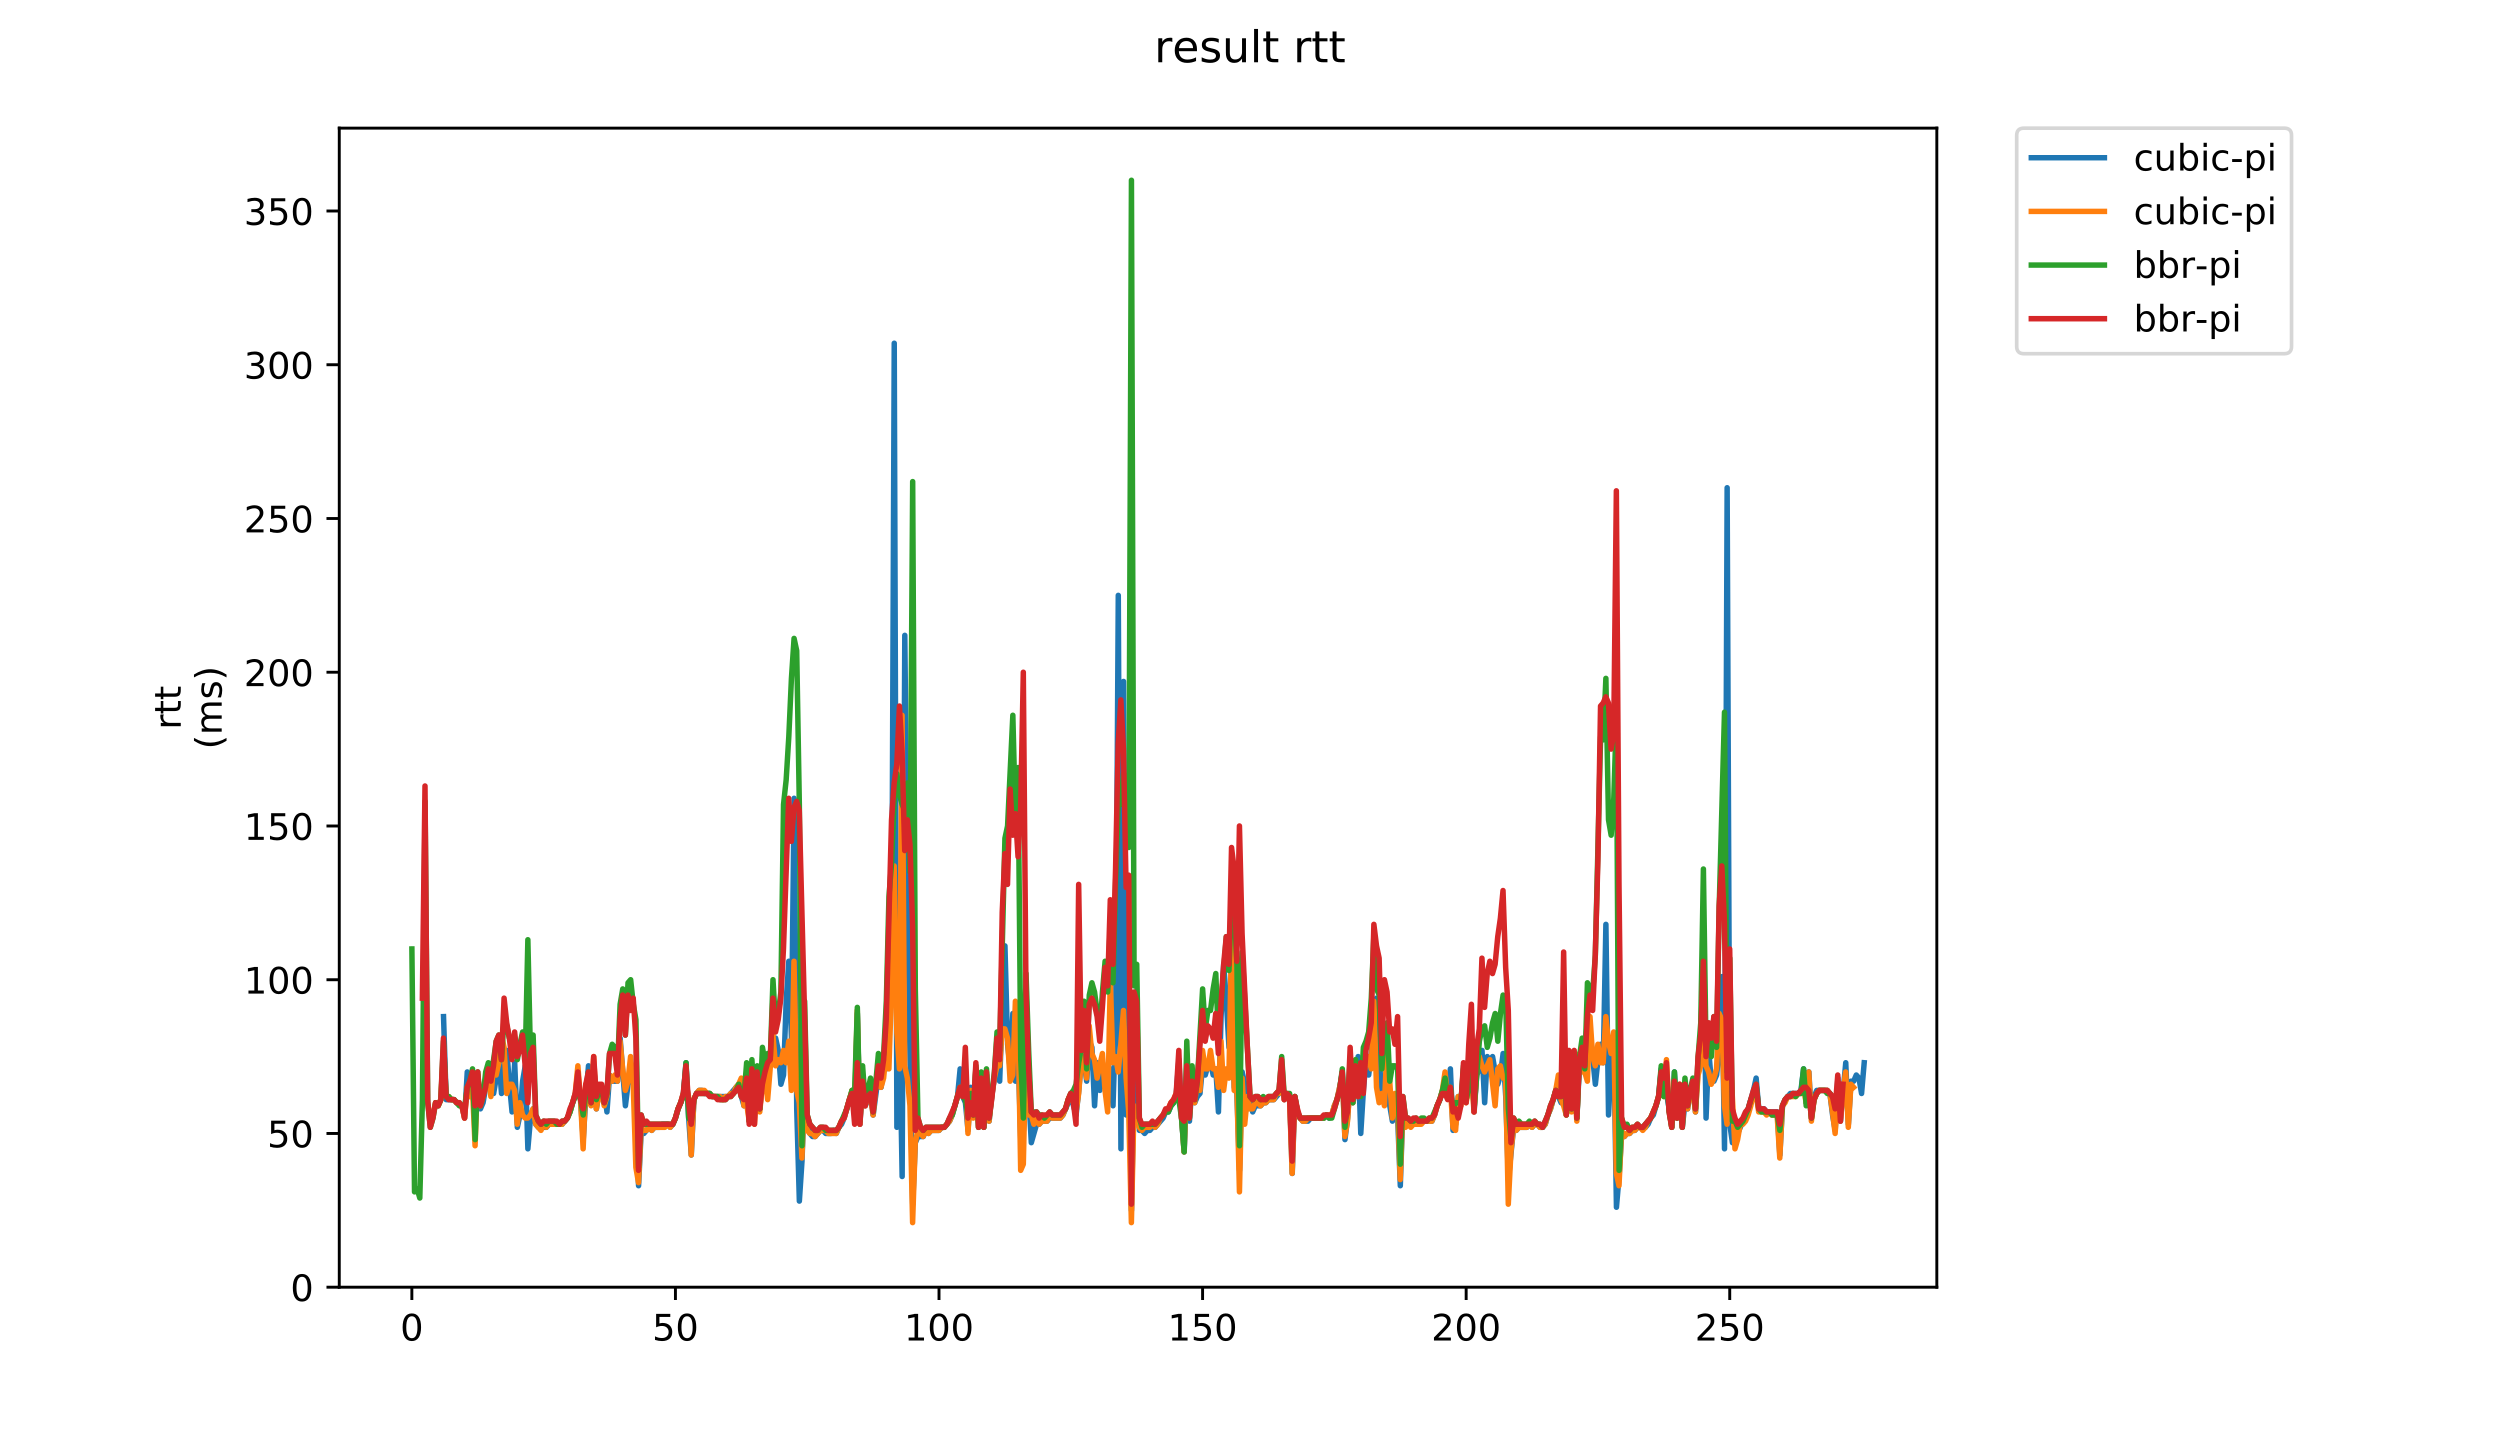 <?xml version="1.0" encoding="utf-8" standalone="no"?>
<!DOCTYPE svg PUBLIC "-//W3C//DTD SVG 1.1//EN"
  "http://www.w3.org/Graphics/SVG/1.1/DTD/svg11.dtd">
<!-- Created with matplotlib (https://matplotlib.org/) -->
<svg height="396pt" version="1.1" viewBox="0 0 684 396" width="684pt" xmlns="http://www.w3.org/2000/svg" xmlns:xlink="http://www.w3.org/1999/xlink">
 <defs>
  <style type="text/css">
*{stroke-linecap:butt;stroke-linejoin:round;}
  </style>
 </defs>
 <g id="figure_1">
  <g id="patch_1">
   <path d="M 0 396 
L 684 396 
L 684 0 
L 0 0 
z
" style="fill:#ffffff;"/>
  </g>
  <g id="axes_1">
   <g id="patch_2">
    <path d="M 92.824 352.174 
L 529.913 352.174 
L 529.913 35.062 
L 92.824 35.062 
z
" style="fill:#ffffff;"/>
   </g>
   <g id="matplotlib.axis_1">
    <g id="xtick_1">
     <g id="line2d_1">
      <defs>
       <path d="M 0 0 
L 0 3.5 
" id="m1cd7686511" style="stroke:#000000;stroke-width:0.8;"/>
      </defs>
      <g>
       <use style="stroke:#000000;stroke-width:0.8;" x="112.684" xlink:href="#m1cd7686511" y="352.174"/>
      </g>
     </g>
     <g id="text_1">
      <!-- 0 -->
      <defs>
       <path d="M 31.781 66.406 
Q 24.172 66.406 20.328 58.906 
Q 16.5 51.422 16.5 36.375 
Q 16.5 21.391 20.328 13.891 
Q 24.172 6.391 31.781 6.391 
Q 39.453 6.391 43.281 13.891 
Q 47.125 21.391 47.125 36.375 
Q 47.125 51.422 43.281 58.906 
Q 39.453 66.406 31.781 66.406 
z
M 31.781 74.219 
Q 44.047 74.219 50.516 64.516 
Q 56.984 54.828 56.984 36.375 
Q 56.984 17.969 50.516 8.266 
Q 44.047 -1.422 31.781 -1.422 
Q 19.531 -1.422 13.062 8.266 
Q 6.594 17.969 6.594 36.375 
Q 6.594 54.828 13.062 64.516 
Q 19.531 74.219 31.781 74.219 
z
" id="DejaVuSans-48"/>
      </defs>
      <g transform="translate(109.503 366.773)scale(0.1 -0.1)">
       <use xlink:href="#DejaVuSans-48"/>
      </g>
     </g>
    </g>
    <g id="xtick_2">
     <g id="line2d_2">
      <g>
       <use style="stroke:#000000;stroke-width:0.8;" x="184.799" xlink:href="#m1cd7686511" y="352.174"/>
      </g>
     </g>
     <g id="text_2">
      <!-- 50 -->
      <defs>
       <path d="M 10.797 72.906 
L 49.516 72.906 
L 49.516 64.594 
L 19.828 64.594 
L 19.828 46.734 
Q 21.969 47.469 24.109 47.828 
Q 26.266 48.188 28.422 48.188 
Q 40.625 48.188 47.75 41.5 
Q 54.891 34.812 54.891 23.391 
Q 54.891 11.625 47.562 5.094 
Q 40.234 -1.422 26.906 -1.422 
Q 22.312 -1.422 17.547 -0.641 
Q 12.797 0.141 7.719 1.703 
L 7.719 11.625 
Q 12.109 9.234 16.797 8.062 
Q 21.484 6.891 26.703 6.891 
Q 35.156 6.891 40.078 11.328 
Q 45.016 15.766 45.016 23.391 
Q 45.016 31 40.078 35.438 
Q 35.156 39.891 26.703 39.891 
Q 22.75 39.891 18.812 39.016 
Q 14.891 38.141 10.797 36.281 
z
" id="DejaVuSans-53"/>
      </defs>
      <g transform="translate(178.436 366.773)scale(0.1 -0.1)">
       <use xlink:href="#DejaVuSans-53"/>
       <use x="63.623" xlink:href="#DejaVuSans-48"/>
      </g>
     </g>
    </g>
    <g id="xtick_3">
     <g id="line2d_3">
      <g>
       <use style="stroke:#000000;stroke-width:0.8;" x="256.913" xlink:href="#m1cd7686511" y="352.174"/>
      </g>
     </g>
     <g id="text_3">
      <!-- 100 -->
      <defs>
       <path d="M 12.406 8.297 
L 28.516 8.297 
L 28.516 63.922 
L 10.984 60.406 
L 10.984 69.391 
L 28.422 72.906 
L 38.281 72.906 
L 38.281 8.297 
L 54.391 8.297 
L 54.391 0 
L 12.406 0 
z
" id="DejaVuSans-49"/>
      </defs>
      <g transform="translate(247.369 366.773)scale(0.1 -0.1)">
       <use xlink:href="#DejaVuSans-49"/>
       <use x="63.623" xlink:href="#DejaVuSans-48"/>
       <use x="127.246" xlink:href="#DejaVuSans-48"/>
      </g>
     </g>
    </g>
    <g id="xtick_4">
     <g id="line2d_4">
      <g>
       <use style="stroke:#000000;stroke-width:0.8;" x="329.027" xlink:href="#m1cd7686511" y="352.174"/>
      </g>
     </g>
     <g id="text_4">
      <!-- 150 -->
      <g transform="translate(319.483 366.773)scale(0.1 -0.1)">
       <use xlink:href="#DejaVuSans-49"/>
       <use x="63.623" xlink:href="#DejaVuSans-53"/>
       <use x="127.246" xlink:href="#DejaVuSans-48"/>
      </g>
     </g>
    </g>
    <g id="xtick_5">
     <g id="line2d_5">
      <g>
       <use style="stroke:#000000;stroke-width:0.8;" x="401.141" xlink:href="#m1cd7686511" y="352.174"/>
      </g>
     </g>
     <g id="text_5">
      <!-- 200 -->
      <defs>
       <path d="M 19.188 8.297 
L 53.609 8.297 
L 53.609 0 
L 7.328 0 
L 7.328 8.297 
Q 12.938 14.109 22.625 23.891 
Q 32.328 33.688 34.812 36.531 
Q 39.547 41.844 41.422 45.531 
Q 43.312 49.219 43.312 52.781 
Q 43.312 58.594 39.234 62.25 
Q 35.156 65.922 28.609 65.922 
Q 23.969 65.922 18.812 64.312 
Q 13.672 62.703 7.812 59.422 
L 7.812 69.391 
Q 13.766 71.781 18.938 73 
Q 24.125 74.219 28.422 74.219 
Q 39.75 74.219 46.484 68.547 
Q 53.219 62.891 53.219 53.422 
Q 53.219 48.922 51.531 44.891 
Q 49.859 40.875 45.406 35.406 
Q 44.188 33.984 37.641 27.219 
Q 31.109 20.453 19.188 8.297 
z
" id="DejaVuSans-50"/>
      </defs>
      <g transform="translate(391.598 366.773)scale(0.1 -0.1)">
       <use xlink:href="#DejaVuSans-50"/>
       <use x="63.623" xlink:href="#DejaVuSans-48"/>
       <use x="127.246" xlink:href="#DejaVuSans-48"/>
      </g>
     </g>
    </g>
    <g id="xtick_6">
     <g id="line2d_6">
      <g>
       <use style="stroke:#000000;stroke-width:0.8;" x="473.255" xlink:href="#m1cd7686511" y="352.174"/>
      </g>
     </g>
     <g id="text_6">
      <!-- 250 -->
      <g transform="translate(463.712 366.773)scale(0.1 -0.1)">
       <use xlink:href="#DejaVuSans-50"/>
       <use x="63.623" xlink:href="#DejaVuSans-53"/>
       <use x="127.246" xlink:href="#DejaVuSans-48"/>
      </g>
     </g>
    </g>
   </g>
   <g id="matplotlib.axis_2">
    <g id="ytick_1">
     <g id="line2d_7">
      <defs>
       <path d="M 0 0 
L -3.5 0 
" id="m9f215a6696" style="stroke:#000000;stroke-width:0.8;"/>
      </defs>
      <g>
       <use style="stroke:#000000;stroke-width:0.8;" x="92.824" xlink:href="#m9f215a6696" y="352.174"/>
      </g>
     </g>
     <g id="text_7">
      <!-- 0 -->
      <g transform="translate(79.461 355.973)scale(0.1 -0.1)">
       <use xlink:href="#DejaVuSans-48"/>
      </g>
     </g>
    </g>
    <g id="ytick_2">
     <g id="line2d_8">
      <g>
       <use style="stroke:#000000;stroke-width:0.8;" x="92.824" xlink:href="#m9f215a6696" y="310.111"/>
      </g>
     </g>
     <g id="text_8">
      <!-- 50 -->
      <g transform="translate(73.099 313.911)scale(0.1 -0.1)">
       <use xlink:href="#DejaVuSans-53"/>
       <use x="63.623" xlink:href="#DejaVuSans-48"/>
      </g>
     </g>
    </g>
    <g id="ytick_3">
     <g id="line2d_9">
      <g>
       <use style="stroke:#000000;stroke-width:0.8;" x="92.824" xlink:href="#m9f215a6696" y="268.049"/>
      </g>
     </g>
     <g id="text_9">
      <!-- 100 -->
      <g transform="translate(66.736 271.848)scale(0.1 -0.1)">
       <use xlink:href="#DejaVuSans-49"/>
       <use x="63.623" xlink:href="#DejaVuSans-48"/>
       <use x="127.246" xlink:href="#DejaVuSans-48"/>
      </g>
     </g>
    </g>
    <g id="ytick_4">
     <g id="line2d_10">
      <g>
       <use style="stroke:#000000;stroke-width:0.8;" x="92.824" xlink:href="#m9f215a6696" y="225.986"/>
      </g>
     </g>
     <g id="text_10">
      <!-- 150 -->
      <g transform="translate(66.736 229.785)scale(0.1 -0.1)">
       <use xlink:href="#DejaVuSans-49"/>
       <use x="63.623" xlink:href="#DejaVuSans-53"/>
       <use x="127.246" xlink:href="#DejaVuSans-48"/>
      </g>
     </g>
    </g>
    <g id="ytick_5">
     <g id="line2d_11">
      <g>
       <use style="stroke:#000000;stroke-width:0.8;" x="92.824" xlink:href="#m9f215a6696" y="183.923"/>
      </g>
     </g>
     <g id="text_11">
      <!-- 200 -->
      <g transform="translate(66.736 187.722)scale(0.1 -0.1)">
       <use xlink:href="#DejaVuSans-50"/>
       <use x="63.623" xlink:href="#DejaVuSans-48"/>
       <use x="127.246" xlink:href="#DejaVuSans-48"/>
      </g>
     </g>
    </g>
    <g id="ytick_6">
     <g id="line2d_12">
      <g>
       <use style="stroke:#000000;stroke-width:0.8;" x="92.824" xlink:href="#m9f215a6696" y="141.86"/>
      </g>
     </g>
     <g id="text_12">
      <!-- 250 -->
      <g transform="translate(66.736 145.659)scale(0.1 -0.1)">
       <use xlink:href="#DejaVuSans-50"/>
       <use x="63.623" xlink:href="#DejaVuSans-53"/>
       <use x="127.246" xlink:href="#DejaVuSans-48"/>
      </g>
     </g>
    </g>
    <g id="ytick_7">
     <g id="line2d_13">
      <g>
       <use style="stroke:#000000;stroke-width:0.8;" x="92.824" xlink:href="#m9f215a6696" y="99.797"/>
      </g>
     </g>
     <g id="text_13">
      <!-- 300 -->
      <defs>
       <path d="M 40.578 39.312 
Q 47.656 37.797 51.625 33 
Q 55.609 28.219 55.609 21.188 
Q 55.609 10.406 48.188 4.484 
Q 40.766 -1.422 27.094 -1.422 
Q 22.516 -1.422 17.656 -0.516 
Q 12.797 0.391 7.625 2.203 
L 7.625 11.719 
Q 11.719 9.328 16.594 8.109 
Q 21.484 6.891 26.812 6.891 
Q 36.078 6.891 40.938 10.547 
Q 45.797 14.203 45.797 21.188 
Q 45.797 27.641 41.281 31.266 
Q 36.766 34.906 28.719 34.906 
L 20.219 34.906 
L 20.219 43.016 
L 29.109 43.016 
Q 36.375 43.016 40.234 45.922 
Q 44.094 48.828 44.094 54.297 
Q 44.094 59.906 40.109 62.906 
Q 36.141 65.922 28.719 65.922 
Q 24.656 65.922 20.016 65.031 
Q 15.375 64.156 9.812 62.312 
L 9.812 71.094 
Q 15.438 72.656 20.344 73.438 
Q 25.25 74.219 29.594 74.219 
Q 40.828 74.219 47.359 69.109 
Q 53.906 64.016 53.906 55.328 
Q 53.906 49.266 50.438 45.094 
Q 46.969 40.922 40.578 39.312 
z
" id="DejaVuSans-51"/>
      </defs>
      <g transform="translate(66.736 103.596)scale(0.1 -0.1)">
       <use xlink:href="#DejaVuSans-51"/>
       <use x="63.623" xlink:href="#DejaVuSans-48"/>
       <use x="127.246" xlink:href="#DejaVuSans-48"/>
      </g>
     </g>
    </g>
    <g id="ytick_8">
     <g id="line2d_14">
      <g>
       <use style="stroke:#000000;stroke-width:0.8;" x="92.824" xlink:href="#m9f215a6696" y="57.734"/>
      </g>
     </g>
     <g id="text_14">
      <!-- 350 -->
      <g transform="translate(66.736 61.534)scale(0.1 -0.1)">
       <use xlink:href="#DejaVuSans-51"/>
       <use x="63.623" xlink:href="#DejaVuSans-53"/>
       <use x="127.246" xlink:href="#DejaVuSans-48"/>
      </g>
     </g>
    </g>
    <g id="text_15">
     <!-- rtt -->
     <defs>
      <path d="M 41.109 46.297 
Q 39.594 47.172 37.812 47.578 
Q 36.031 48 33.891 48 
Q 26.266 48 22.188 43.047 
Q 18.109 38.094 18.109 28.812 
L 18.109 0 
L 9.078 0 
L 9.078 54.688 
L 18.109 54.688 
L 18.109 46.188 
Q 20.953 51.172 25.484 53.578 
Q 30.031 56 36.531 56 
Q 37.453 56 38.578 55.875 
Q 39.703 55.766 41.062 55.516 
z
" id="DejaVuSans-114"/>
      <path d="M 18.312 70.219 
L 18.312 54.688 
L 36.812 54.688 
L 36.812 47.703 
L 18.312 47.703 
L 18.312 18.016 
Q 18.312 11.328 20.141 9.422 
Q 21.969 7.516 27.594 7.516 
L 36.812 7.516 
L 36.812 0 
L 27.594 0 
Q 17.188 0 13.234 3.875 
Q 9.281 7.766 9.281 18.016 
L 9.281 47.703 
L 2.688 47.703 
L 2.688 54.688 
L 9.281 54.688 
L 9.281 70.219 
z
" id="DejaVuSans-116"/>
     </defs>
     <g transform="translate(49.459 199.594)rotate(-90)scale(0.1 -0.1)">
      <use xlink:href="#DejaVuSans-114"/>
      <use x="41.113" xlink:href="#DejaVuSans-116"/>
      <use x="80.322" xlink:href="#DejaVuSans-116"/>
     </g>
     <!-- (ms) -->
     <defs>
      <path d="M 31 75.875 
Q 24.469 64.656 21.281 53.656 
Q 18.109 42.672 18.109 31.391 
Q 18.109 20.125 21.312 9.062 
Q 24.516 -2 31 -13.188 
L 23.188 -13.188 
Q 15.875 -1.703 12.234 9.375 
Q 8.594 20.453 8.594 31.391 
Q 8.594 42.281 12.203 53.312 
Q 15.828 64.359 23.188 75.875 
z
" id="DejaVuSans-40"/>
      <path d="M 52 44.188 
Q 55.375 50.25 60.062 53.125 
Q 64.75 56 71.094 56 
Q 79.641 56 84.281 50.016 
Q 88.922 44.047 88.922 33.016 
L 88.922 0 
L 79.891 0 
L 79.891 32.719 
Q 79.891 40.578 77.094 44.375 
Q 74.312 48.188 68.609 48.188 
Q 61.625 48.188 57.562 43.547 
Q 53.516 38.922 53.516 30.906 
L 53.516 0 
L 44.484 0 
L 44.484 32.719 
Q 44.484 40.625 41.703 44.406 
Q 38.922 48.188 33.109 48.188 
Q 26.219 48.188 22.156 43.531 
Q 18.109 38.875 18.109 30.906 
L 18.109 0 
L 9.078 0 
L 9.078 54.688 
L 18.109 54.688 
L 18.109 46.188 
Q 21.188 51.219 25.484 53.609 
Q 29.781 56 35.688 56 
Q 41.656 56 45.828 52.969 
Q 50 49.953 52 44.188 
z
" id="DejaVuSans-109"/>
      <path d="M 44.281 53.078 
L 44.281 44.578 
Q 40.484 46.531 36.375 47.5 
Q 32.281 48.484 27.875 48.484 
Q 21.188 48.484 17.844 46.438 
Q 14.5 44.391 14.5 40.281 
Q 14.5 37.156 16.891 35.375 
Q 19.281 33.594 26.516 31.984 
L 29.594 31.297 
Q 39.156 29.25 43.188 25.516 
Q 47.219 21.781 47.219 15.094 
Q 47.219 7.469 41.188 3.016 
Q 35.156 -1.422 24.609 -1.422 
Q 20.219 -1.422 15.453 -0.562 
Q 10.688 0.297 5.422 2 
L 5.422 11.281 
Q 10.406 8.688 15.234 7.391 
Q 20.062 6.109 24.812 6.109 
Q 31.156 6.109 34.562 8.281 
Q 37.984 10.453 37.984 14.406 
Q 37.984 18.062 35.516 20.016 
Q 33.062 21.969 24.703 23.781 
L 21.578 24.516 
Q 13.234 26.266 9.516 29.906 
Q 5.812 33.547 5.812 39.891 
Q 5.812 47.609 11.281 51.797 
Q 16.75 56 26.812 56 
Q 31.781 56 36.172 55.266 
Q 40.578 54.547 44.281 53.078 
z
" id="DejaVuSans-115"/>
      <path d="M 8.016 75.875 
L 15.828 75.875 
Q 23.141 64.359 26.781 53.312 
Q 30.422 42.281 30.422 31.391 
Q 30.422 20.453 26.781 9.375 
Q 23.141 -1.703 15.828 -13.188 
L 8.016 -13.188 
Q 14.5 -2 17.703 9.062 
Q 20.906 20.125 20.906 31.391 
Q 20.906 42.672 17.703 53.656 
Q 14.5 64.656 8.016 75.875 
z
" id="DejaVuSans-41"/>
     </defs>
     <g transform="translate(60.657 204.995)rotate(-90)scale(0.1 -0.1)">
      <use xlink:href="#DejaVuSans-40"/>
      <use x="39.014" xlink:href="#DejaVuSans-109"/>
      <use x="136.426" xlink:href="#DejaVuSans-115"/>
      <use x="188.525" xlink:href="#DejaVuSans-41"/>
     </g>
    </g>
   </g>
   <g id="line2d_15">
    <path clip-path="url(#p0b125b5947)" d="M 121.35 278.144 
L 122.071 300.858 
L 124.234 300.858 
L 124.955 301.699 
L 125.676 301.699 
L 126.398 302.54 
L 127.119 305.905 
L 127.84 293.286 
L 128.561 300.016 
L 129.282 297.492 
L 130.003 305.905 
L 130.724 300.016 
L 131.446 303.381 
L 132.167 301.699 
L 132.888 297.492 
L 133.609 295.81 
L 134.33 298.334 
L 135.051 299.175 
L 135.772 294.969 
L 136.494 289.921 
L 137.215 299.175 
L 137.936 292.445 
L 138.657 287.397 
L 139.378 296.651 
L 140.099 304.223 
L 140.82 290.762 
L 141.542 308.429 
L 142.263 305.064 
L 142.984 295.81 
L 143.705 291.604 
L 144.426 314.318 
L 145.147 305.905 
L 145.868 303.381 
L 146.59 307.588 
L 147.311 308.429 
L 149.474 308.429 
L 150.195 307.588 
L 153.801 307.588 
L 155.243 305.905 
L 155.964 304.223 
L 157.407 299.175 
L 158.128 297.492 
L 158.849 300.858 
L 159.57 311.794 
L 160.291 300.016 
L 161.012 291.604 
L 161.734 301.699 
L 162.455 291.604 
L 163.176 303.381 
L 163.897 298.334 
L 164.618 297.492 
L 165.339 298.334 
L 166.06 304.223 
L 166.782 294.127 
L 167.503 295.81 
L 168.945 295.81 
L 169.666 284.032 
L 171.108 302.54 
L 171.83 296.651 
L 172.551 294.969 
L 173.272 292.445 
L 174.714 324.413 
L 175.435 309.27 
L 176.156 310.111 
L 177.599 308.429 
L 178.32 309.27 
L 179.041 308.429 
L 180.483 308.429 
L 181.204 307.588 
L 182.647 307.588 
L 183.368 308.429 
L 184.089 307.588 
L 184.81 305.905 
L 185.531 303.381 
L 186.252 301.699 
L 186.974 299.175 
L 187.695 290.762 
L 188.416 305.905 
L 189.137 316 
L 189.858 300.858 
L 190.579 299.175 
L 191.3 298.334 
L 192.022 298.334 
L 192.743 299.175 
L 194.185 299.175 
L 194.906 300.016 
L 199.233 300.016 
L 202.118 296.651 
L 202.839 300.016 
L 203.56 302.54 
L 204.281 298.334 
L 205.002 306.746 
L 205.723 292.445 
L 206.444 304.223 
L 207.166 294.969 
L 207.887 303.381 
L 208.608 294.969 
L 209.329 294.969 
L 210.05 289.921 
L 210.771 291.604 
L 211.492 286.556 
L 212.214 284.032 
L 212.935 287.397 
L 213.656 296.651 
L 214.377 294.127 
L 215.098 273.937 
L 215.819 263.001 
L 216.54 284.032 
L 217.262 218.414 
L 217.983 303.381 
L 218.704 328.619 
L 219.425 317.683 
L 220.146 297.492 
L 220.867 307.588 
L 221.588 310.111 
L 222.31 310.953 
L 223.031 310.953 
L 224.473 309.27 
L 225.194 309.27 
L 225.915 310.111 
L 227.358 310.111 
L 228.079 309.27 
L 228.8 310.111 
L 229.521 308.429 
L 230.242 307.588 
L 230.963 305.905 
L 233.127 298.334 
L 233.848 303.381 
L 234.569 277.302 
L 235.29 307.588 
L 236.011 294.969 
L 236.732 302.54 
L 238.175 299.175 
L 238.896 305.064 
L 240.338 294.127 
L 241.059 297.492 
L 241.78 292.445 
L 242.502 292.445 
L 243.223 275.62 
L 243.944 268.89 
L 244.665 93.908 
L 245.386 308.429 
L 246.107 280.667 
L 246.828 321.889 
L 247.55 173.828 
L 248.271 242.811 
L 248.992 290.762 
L 249.713 329.46 
L 250.434 312.635 
L 251.155 310.953 
L 252.598 310.953 
L 253.319 309.27 
L 254.04 310.111 
L 254.761 309.27 
L 256.924 309.27 
L 257.646 308.429 
L 258.367 308.429 
L 259.809 306.746 
L 260.53 305.064 
L 261.972 300.016 
L 262.694 292.445 
L 263.415 300.016 
L 264.136 301.699 
L 264.857 309.27 
L 265.578 297.492 
L 266.299 305.064 
L 267.02 292.445 
L 267.741 308.429 
L 268.463 295.81 
L 269.184 308.429 
L 269.905 294.127 
L 270.626 306.746 
L 271.347 300.016 
L 272.068 294.969 
L 272.789 294.127 
L 273.511 295.81 
L 274.232 275.62 
L 274.953 258.795 
L 275.674 285.715 
L 276.395 292.445 
L 277.116 277.302 
L 277.837 295.81 
L 278.559 288.239 
L 279.28 311.794 
L 280.001 309.27 
L 280.722 297.492 
L 281.443 299.175 
L 282.164 312.635 
L 283.607 307.588 
L 284.328 307.588 
L 285.049 306.746 
L 286.491 306.746 
L 287.212 305.905 
L 290.097 305.905 
L 290.818 305.064 
L 292.26 301.699 
L 292.981 299.175 
L 293.703 302.54 
L 294.424 305.064 
L 295.145 298.334 
L 295.866 289.921 
L 296.587 289.921 
L 297.308 295.81 
L 298.029 284.874 
L 298.751 286.556 
L 299.472 302.54 
L 300.193 290.762 
L 300.914 298.334 
L 301.635 290.762 
L 302.356 297.492 
L 303.077 294.127 
L 303.799 292.445 
L 304.52 302.54 
L 305.241 279.826 
L 305.962 162.891 
L 306.683 314.318 
L 307.404 186.447 
L 308.125 305.064 
L 308.847 273.937 
L 309.568 331.143 
L 310.289 294.969 
L 311.01 297.492 
L 311.731 309.27 
L 312.452 309.27 
L 313.173 310.111 
L 313.895 309.27 
L 314.616 309.27 
L 315.337 308.429 
L 316.058 308.429 
L 318.221 305.905 
L 318.943 304.223 
L 319.664 304.223 
L 320.385 302.54 
L 321.106 301.699 
L 321.827 299.175 
L 322.548 289.921 
L 323.269 305.905 
L 323.991 315.159 
L 324.712 296.651 
L 325.433 306.746 
L 326.154 296.651 
L 326.875 301.699 
L 327.596 300.016 
L 328.317 299.175 
L 329.039 291.604 
L 329.76 294.127 
L 330.481 291.604 
L 331.202 290.762 
L 331.923 294.127 
L 332.644 292.445 
L 333.365 304.223 
L 334.087 278.144 
L 334.808 263.842 
L 335.529 273.937 
L 336.25 286.556 
L 336.971 277.302 
L 337.692 297.492 
L 338.413 299.175 
L 339.135 320.206 
L 339.856 293.286 
L 340.577 296.651 
L 341.298 303.381 
L 342.019 300.858 
L 342.74 304.223 
L 343.461 302.54 
L 344.904 302.54 
L 345.625 301.699 
L 346.346 301.699 
L 347.067 300.858 
L 348.509 300.858 
L 349.952 299.175 
L 350.673 294.127 
L 351.394 300.858 
L 352.115 300.016 
L 352.836 300.016 
L 353.557 321.048 
L 354.279 300.016 
L 355 304.223 
L 355.721 305.905 
L 356.442 306.746 
L 357.884 306.746 
L 358.605 305.905 
L 362.211 305.905 
L 362.932 305.064 
L 363.653 305.905 
L 364.375 305.064 
L 365.096 302.54 
L 365.817 300.858 
L 366.538 297.492 
L 367.259 293.286 
L 367.98 311.794 
L 368.701 305.905 
L 369.423 295.81 
L 370.144 301.699 
L 370.865 298.334 
L 371.586 289.08 
L 372.307 310.111 
L 373.028 298.334 
L 373.749 289.921 
L 374.471 294.127 
L 375.192 288.239 
L 375.913 279.826 
L 376.634 273.096 
L 377.355 289.08 
L 378.076 300.858 
L 378.797 299.175 
L 379.519 289.921 
L 380.24 302.54 
L 380.961 306.746 
L 381.682 300.016 
L 382.403 305.905 
L 383.124 324.413 
L 383.845 302.54 
L 384.567 307.588 
L 386.73 307.588 
L 387.451 306.746 
L 388.172 307.588 
L 388.893 306.746 
L 391.778 306.746 
L 392.499 305.064 
L 393.22 302.54 
L 393.941 300.858 
L 394.663 298.334 
L 396.105 300.016 
L 396.826 292.445 
L 397.547 309.27 
L 398.268 307.588 
L 398.989 300.016 
L 399.711 301.699 
L 400.432 292.445 
L 401.153 300.858 
L 401.874 297.492 
L 402.595 289.921 
L 403.316 304.223 
L 404.037 294.127 
L 404.759 292.445 
L 405.48 287.397 
L 406.201 301.699 
L 406.922 289.08 
L 407.643 291.604 
L 408.364 289.08 
L 409.085 293.286 
L 409.807 296.651 
L 410.528 294.127 
L 411.249 288.239 
L 411.97 300.016 
L 412.691 322.73 
L 414.133 308.429 
L 414.855 309.27 
L 415.576 308.429 
L 417.739 308.429 
L 418.46 307.588 
L 419.181 308.429 
L 419.903 307.588 
L 420.624 307.588 
L 421.345 308.429 
L 422.066 308.429 
L 422.787 307.588 
L 423.508 305.064 
L 424.229 303.381 
L 425.672 298.334 
L 427.114 301.699 
L 427.835 301.699 
L 428.556 304.223 
L 429.277 294.127 
L 429.998 303.381 
L 430.72 288.239 
L 431.441 305.905 
L 432.162 290.762 
L 432.883 292.445 
L 433.604 289.08 
L 434.325 278.985 
L 435.046 282.35 
L 436.489 296.651 
L 437.21 289.921 
L 437.931 285.715 
L 438.652 290.762 
L 439.373 252.906 
L 440.094 305.064 
L 440.816 290.762 
L 441.537 284.874 
L 442.258 330.301 
L 442.979 321.889 
L 443.7 310.111 
L 444.421 310.953 
L 445.142 310.111 
L 445.864 310.111 
L 446.585 309.27 
L 447.306 309.27 
L 448.027 308.429 
L 450.19 308.429 
L 450.912 307.588 
L 451.633 305.905 
L 452.354 305.064 
L 453.796 300.016 
L 454.517 292.445 
L 455.96 299.175 
L 456.681 303.381 
L 457.402 308.429 
L 458.123 293.286 
L 458.844 305.905 
L 459.565 297.492 
L 460.286 308.429 
L 461.008 301.699 
L 461.729 303.381 
L 462.45 297.492 
L 463.171 298.334 
L 463.892 304.223 
L 464.613 291.604 
L 465.334 286.556 
L 466.056 257.953 
L 466.777 305.905 
L 467.498 287.397 
L 468.219 295.81 
L 468.94 295.81 
L 469.661 294.127 
L 470.382 287.397 
L 471.104 267.207 
L 471.825 314.318 
L 472.546 133.447 
L 473.267 307.588 
L 473.988 312.635 
L 474.709 309.27 
L 475.43 310.111 
L 478.315 303.381 
L 479.757 298.334 
L 480.478 294.969 
L 481.2 303.381 
L 482.642 303.381 
L 483.363 304.223 
L 486.248 304.223 
L 486.969 316 
L 487.69 302.54 
L 488.411 300.858 
L 489.853 299.175 
L 492.017 299.175 
L 492.738 298.334 
L 493.459 292.445 
L 494.18 301.699 
L 494.901 293.286 
L 495.622 305.905 
L 496.344 300.016 
L 497.065 298.334 
L 499.949 298.334 
L 500.67 299.175 
L 501.392 305.064 
L 502.113 309.27 
L 502.834 294.969 
L 503.555 306.746 
L 504.997 290.762 
L 505.718 307.588 
L 506.44 295.81 
L 507.161 295.81 
L 507.882 294.127 
L 508.603 294.969 
L 509.324 299.175 
L 510.045 290.762 
L 510.045 290.762 
" style="fill:none;stroke:#1f77b4;stroke-linecap:square;stroke-width:1.5;"/>
   </g>
   <g id="line2d_16">
    <path clip-path="url(#p0b125b5947)" d="M 118.442 305.064 
L 119.163 301.699 
L 119.884 302.54 
L 120.605 300.858 
L 121.327 288.239 
L 122.048 300.016 
L 122.769 300.016 
L 123.49 300.858 
L 124.211 300.858 
L 124.932 301.699 
L 125.653 301.699 
L 126.375 302.54 
L 127.096 305.905 
L 127.817 297.492 
L 128.538 300.016 
L 129.259 297.492 
L 129.98 313.476 
L 130.701 294.127 
L 131.423 302.54 
L 132.144 300.016 
L 132.865 294.969 
L 133.586 294.127 
L 134.307 300.016 
L 135.028 291.604 
L 135.749 294.127 
L 136.471 290.762 
L 137.192 283.191 
L 137.913 286.556 
L 138.634 299.175 
L 139.355 296.651 
L 140.076 296.651 
L 140.797 298.334 
L 141.519 307.588 
L 142.24 301.699 
L 142.961 305.064 
L 143.682 305.905 
L 144.403 305.905 
L 145.124 305.064 
L 145.845 303.381 
L 146.567 307.588 
L 148.009 309.27 
L 148.73 307.588 
L 149.451 308.429 
L 150.172 307.588 
L 153.778 307.588 
L 155.22 305.905 
L 155.941 304.223 
L 157.384 299.175 
L 158.105 291.604 
L 158.826 300.858 
L 159.547 314.318 
L 160.268 296.651 
L 160.989 300.858 
L 161.711 302.54 
L 162.432 289.08 
L 163.153 303.381 
L 163.874 299.175 
L 164.595 299.175 
L 165.316 302.54 
L 166.037 300.016 
L 166.759 294.127 
L 167.48 295.81 
L 168.201 294.127 
L 168.922 295.81 
L 169.643 284.874 
L 170.364 292.445 
L 171.085 298.334 
L 171.807 295.81 
L 172.528 289.08 
L 173.249 296.651 
L 173.97 319.365 
L 174.691 323.571 
L 175.412 308.429 
L 176.133 309.27 
L 176.854 309.27 
L 177.576 308.429 
L 178.297 309.27 
L 179.018 308.429 
L 181.902 308.429 
L 182.624 307.588 
L 183.345 308.429 
L 184.066 307.588 
L 184.787 305.905 
L 185.508 303.381 
L 186.229 301.699 
L 187.672 296.651 
L 188.393 300.016 
L 189.114 316 
L 189.835 300.858 
L 190.556 299.175 
L 191.277 298.334 
L 192.72 298.334 
L 193.441 299.175 
L 194.162 299.175 
L 194.883 300.016 
L 197.046 300.016 
L 197.768 300.858 
L 198.489 300.016 
L 199.21 300.016 
L 199.931 299.175 
L 200.652 299.175 
L 201.373 297.492 
L 202.094 296.651 
L 202.816 294.969 
L 203.537 302.54 
L 204.258 301.699 
L 204.979 306.746 
L 205.7 292.445 
L 206.421 307.588 
L 207.142 294.969 
L 207.864 304.223 
L 208.585 296.651 
L 209.306 294.127 
L 210.027 300.858 
L 211.469 283.191 
L 212.19 291.604 
L 212.912 289.921 
L 213.633 290.762 
L 214.354 287.397 
L 215.075 290.762 
L 215.796 284.874 
L 216.517 298.334 
L 217.238 263.001 
L 217.96 298.334 
L 218.681 301.699 
L 219.402 316.841 
L 220.123 299.175 
L 220.844 309.27 
L 221.565 310.111 
L 222.286 310.111 
L 223.008 310.953 
L 224.45 309.27 
L 225.892 309.27 
L 226.613 310.111 
L 228.777 310.111 
L 230.219 306.746 
L 230.94 305.905 
L 233.104 298.334 
L 233.825 303.381 
L 234.546 276.461 
L 235.267 307.588 
L 235.988 294.969 
L 236.709 302.54 
L 237.43 300.016 
L 238.152 299.175 
L 238.873 305.064 
L 239.594 297.492 
L 240.315 292.445 
L 241.036 297.492 
L 241.757 294.969 
L 242.478 287.397 
L 243.2 292.445 
L 243.921 270.572 
L 244.642 236.922 
L 245.363 282.35 
L 246.084 292.445 
L 246.805 195.7 
L 247.526 291.604 
L 248.248 294.969 
L 248.969 302.54 
L 249.69 334.508 
L 250.411 312.635 
L 251.132 309.27 
L 252.574 310.953 
L 253.296 309.27 
L 254.017 310.111 
L 254.738 309.27 
L 256.901 309.27 
L 257.622 308.429 
L 258.344 308.429 
L 259.786 306.746 
L 260.507 305.064 
L 262.67 297.492 
L 263.392 300.016 
L 264.113 293.286 
L 264.834 310.111 
L 265.555 298.334 
L 266.276 305.905 
L 266.997 292.445 
L 267.718 308.429 
L 268.44 294.969 
L 269.161 308.429 
L 269.882 293.286 
L 270.603 306.746 
L 271.324 300.016 
L 272.045 294.969 
L 272.766 291.604 
L 273.488 291.604 
L 274.209 281.509 
L 274.93 281.509 
L 275.651 284.032 
L 276.372 295.81 
L 277.093 294.127 
L 277.814 273.937 
L 278.536 278.985 
L 279.257 320.206 
L 279.978 318.524 
L 280.699 286.556 
L 281.42 305.064 
L 282.141 305.064 
L 282.862 307.588 
L 283.584 305.905 
L 284.305 307.588 
L 285.026 306.746 
L 286.468 306.746 
L 287.189 305.064 
L 287.91 305.905 
L 290.074 305.905 
L 290.795 305.064 
L 291.516 303.381 
L 292.237 300.858 
L 292.958 299.175 
L 294.401 304.223 
L 295.122 299.175 
L 295.843 289.921 
L 296.564 289.08 
L 297.285 294.969 
L 298.006 280.667 
L 298.728 288.239 
L 299.449 289.921 
L 300.17 294.969 
L 301.612 288.239 
L 302.333 298.334 
L 303.054 304.223 
L 303.776 268.049 
L 304.497 290.762 
L 305.218 289.08 
L 305.939 293.286 
L 306.66 285.715 
L 307.381 276.461 
L 308.102 294.969 
L 308.824 304.223 
L 309.545 334.508 
L 310.266 302.54 
L 310.987 303.381 
L 311.708 308.429 
L 312.429 309.27 
L 313.15 308.429 
L 314.593 308.429 
L 315.314 307.588 
L 316.035 308.429 
L 316.756 307.588 
L 317.477 305.905 
L 319.641 303.381 
L 320.362 301.699 
L 321.083 300.858 
L 321.804 299.175 
L 322.525 294.969 
L 323.968 315.159 
L 324.689 295.81 
L 325.41 305.905 
L 326.131 294.969 
L 326.852 301.699 
L 327.573 295.81 
L 328.294 298.334 
L 329.016 287.397 
L 329.737 292.445 
L 330.458 292.445 
L 331.179 287.397 
L 331.9 292.445 
L 332.621 292.445 
L 333.342 297.492 
L 334.064 284.874 
L 334.785 298.334 
L 335.506 292.445 
L 336.227 294.969 
L 336.948 256.271 
L 337.669 298.334 
L 338.39 296.651 
L 339.111 326.095 
L 339.833 294.969 
L 340.554 307.588 
L 341.275 300.016 
L 341.996 303.381 
L 342.717 303.381 
L 343.438 301.699 
L 344.159 301.699 
L 344.881 302.54 
L 345.602 301.699 
L 346.323 301.699 
L 347.044 300.858 
L 348.486 300.858 
L 349.207 299.175 
L 349.929 299.175 
L 350.65 293.286 
L 351.371 300.858 
L 352.092 300.016 
L 352.813 300.016 
L 353.534 321.048 
L 354.255 300.016 
L 354.977 304.223 
L 355.698 305.905 
L 356.419 306.746 
L 357.14 306.746 
L 357.861 305.905 
L 362.188 305.905 
L 362.909 305.064 
L 364.351 305.064 
L 365.073 302.54 
L 365.794 300.858 
L 367.236 294.127 
L 367.957 310.953 
L 368.678 306.746 
L 369.399 295.81 
L 370.121 301.699 
L 370.842 295.81 
L 371.563 300.016 
L 372.284 296.651 
L 373.005 294.127 
L 373.726 290.762 
L 374.447 289.08 
L 375.169 292.445 
L 375.89 273.937 
L 376.611 297.492 
L 377.332 301.699 
L 378.053 299.175 
L 378.774 302.54 
L 379.495 285.715 
L 380.938 305.905 
L 381.659 299.175 
L 382.38 301.699 
L 383.101 322.73 
L 383.822 303.381 
L 384.543 308.429 
L 385.265 307.588 
L 385.986 308.429 
L 386.707 307.588 
L 388.87 307.588 
L 389.591 306.746 
L 391.755 306.746 
L 392.476 305.064 
L 393.197 302.54 
L 393.918 300.858 
L 394.639 298.334 
L 395.361 293.286 
L 396.082 300.016 
L 396.803 297.492 
L 397.524 308.429 
L 398.245 309.27 
L 398.966 300.016 
L 399.687 302.54 
L 400.409 294.127 
L 401.13 301.699 
L 401.851 297.492 
L 402.572 294.127 
L 403.293 304.223 
L 404.014 293.286 
L 404.735 289.08 
L 405.457 291.604 
L 406.178 293.286 
L 407.62 289.921 
L 409.062 302.54 
L 409.783 292.445 
L 410.505 291.604 
L 411.226 294.969 
L 411.947 294.969 
L 412.668 329.46 
L 413.389 315.159 
L 414.11 308.429 
L 414.831 309.27 
L 415.553 308.429 
L 417.716 308.429 
L 418.437 307.588 
L 419.158 308.429 
L 419.879 307.588 
L 420.601 307.588 
L 421.322 308.429 
L 422.043 308.429 
L 422.764 307.588 
L 423.485 305.064 
L 424.206 303.381 
L 425.649 298.334 
L 426.37 294.127 
L 427.091 300.858 
L 427.812 302.54 
L 428.533 305.064 
L 429.254 296.651 
L 429.975 304.223 
L 430.697 294.127 
L 431.418 306.746 
L 432.139 288.239 
L 432.86 293.286 
L 433.581 293.286 
L 434.302 295.81 
L 435.023 278.144 
L 435.745 289.08 
L 436.466 291.604 
L 437.187 285.715 
L 437.908 290.762 
L 438.629 290.762 
L 439.35 278.144 
L 440.071 284.874 
L 440.793 288.239 
L 441.514 282.35 
L 442.235 321.048 
L 442.956 324.413 
L 443.677 309.27 
L 444.398 310.953 
L 445.119 310.111 
L 445.841 310.111 
L 446.562 309.27 
L 447.283 309.27 
L 448.004 308.429 
L 448.725 308.429 
L 449.446 309.27 
L 450.167 308.429 
L 450.889 306.746 
L 451.61 305.905 
L 453.052 302.54 
L 454.494 297.492 
L 455.215 300.016 
L 455.937 289.921 
L 456.658 303.381 
L 457.379 308.429 
L 458.1 295.81 
L 458.821 305.905 
L 459.542 296.651 
L 460.263 308.429 
L 460.985 296.651 
L 461.706 303.381 
L 462.427 299.175 
L 463.148 297.492 
L 463.869 304.223 
L 464.59 294.127 
L 465.311 291.604 
L 466.033 273.096 
L 466.754 291.604 
L 467.475 293.286 
L 468.196 296.651 
L 468.917 294.969 
L 469.638 292.445 
L 470.359 277.302 
L 471.081 278.985 
L 471.802 302.54 
L 472.523 307.588 
L 473.244 285.715 
L 474.686 314.318 
L 475.407 311.794 
L 476.129 307.588 
L 476.85 307.588 
L 477.571 306.746 
L 478.292 305.064 
L 479.013 302.54 
L 479.734 299.175 
L 480.455 299.175 
L 481.177 304.223 
L 482.619 304.223 
L 483.34 305.064 
L 484.061 304.223 
L 484.782 305.064 
L 486.225 305.064 
L 486.946 316.841 
L 487.667 302.54 
L 488.388 301.699 
L 489.109 300.016 
L 491.273 300.016 
L 491.994 299.175 
L 492.715 299.175 
L 493.436 297.492 
L 494.157 301.699 
L 494.878 293.286 
L 495.599 306.746 
L 496.321 300.858 
L 497.042 299.175 
L 497.763 298.334 
L 499.926 298.334 
L 500.647 299.175 
L 501.369 304.223 
L 502.09 310.111 
L 502.811 299.175 
L 503.532 306.746 
L 504.253 298.334 
L 504.974 293.286 
L 505.695 308.429 
L 506.416 296.651 
L 507.138 297.492 
L 507.138 297.492 
" style="fill:none;stroke:#ff7f0e;stroke-linecap:square;stroke-width:1.5;"/>
   </g>
   <g id="line2d_17">
    <path clip-path="url(#p0b125b5947)" d="M 112.692 259.636 
L 113.413 326.095 
L 114.134 325.254 
L 114.855 327.778 
L 115.576 300.858 
L 116.297 219.256 
L 117.018 301.699 
L 117.74 308.429 
L 118.461 305.905 
L 119.182 301.699 
L 119.903 302.54 
L 120.624 300.858 
L 121.345 284.874 
L 122.066 300.016 
L 122.788 300.016 
L 123.509 300.858 
L 124.23 300.858 
L 125.672 302.54 
L 126.393 302.54 
L 127.114 303.381 
L 127.836 297.492 
L 128.557 295.81 
L 129.278 292.445 
L 129.999 311.794 
L 130.72 293.286 
L 131.441 302.54 
L 132.162 300.016 
L 132.884 293.286 
L 133.605 290.762 
L 134.326 294.127 
L 135.047 289.921 
L 135.768 284.874 
L 136.489 283.191 
L 137.21 289.921 
L 137.932 278.144 
L 138.653 280.667 
L 139.374 284.032 
L 140.095 284.874 
L 140.816 286.556 
L 141.537 289.921 
L 142.258 285.715 
L 142.98 282.35 
L 143.701 289.921 
L 144.422 257.112 
L 145.143 289.08 
L 145.864 283.191 
L 146.585 305.064 
L 147.306 306.746 
L 148.028 307.588 
L 148.749 306.746 
L 149.47 307.588 
L 150.191 306.746 
L 151.633 306.746 
L 152.354 307.588 
L 153.076 307.588 
L 153.797 306.746 
L 154.518 306.746 
L 155.239 305.905 
L 155.96 304.223 
L 156.681 301.699 
L 157.402 300.016 
L 158.124 297.492 
L 158.845 300.858 
L 159.566 305.064 
L 161.008 293.286 
L 161.729 301.699 
L 162.45 292.445 
L 163.172 300.858 
L 163.893 298.334 
L 164.614 298.334 
L 165.335 301.699 
L 166.056 299.175 
L 166.777 288.239 
L 167.498 285.715 
L 168.22 286.556 
L 168.941 292.445 
L 169.662 274.779 
L 170.383 270.572 
L 171.104 283.191 
L 171.825 268.89 
L 172.546 268.049 
L 173.268 274.779 
L 173.989 278.985 
L 174.71 319.365 
L 175.431 305.064 
L 176.152 307.588 
L 184.085 307.588 
L 184.806 305.905 
L 185.527 303.381 
L 186.969 300.016 
L 187.69 290.762 
L 188.412 305.905 
L 189.133 306.746 
L 189.854 300.858 
L 190.575 299.175 
L 194.181 299.175 
L 194.902 300.016 
L 196.344 300.016 
L 197.065 300.858 
L 198.508 300.858 
L 199.229 300.016 
L 199.95 300.016 
L 201.392 298.334 
L 202.113 296.651 
L 202.834 300.016 
L 203.556 300.016 
L 204.277 290.762 
L 204.998 306.746 
L 205.719 289.921 
L 206.44 300.858 
L 207.161 291.604 
L 207.882 303.381 
L 208.604 286.556 
L 209.325 290.762 
L 210.046 288.239 
L 210.767 289.08 
L 211.488 268.049 
L 212.209 280.667 
L 212.93 277.302 
L 213.652 271.414 
L 214.373 220.097 
L 215.094 213.367 
L 215.815 201.589 
L 216.536 185.605 
L 217.257 174.669 
L 217.978 178.034 
L 218.699 220.097 
L 219.421 313.476 
L 220.142 273.937 
L 220.863 305.064 
L 221.584 307.588 
L 223.026 309.27 
L 223.747 309.27 
L 224.469 308.429 
L 225.19 308.429 
L 225.911 309.27 
L 228.795 309.27 
L 229.517 308.429 
L 231.68 303.381 
L 233.122 298.334 
L 233.843 298.334 
L 234.565 275.62 
L 235.286 306.746 
L 236.007 291.604 
L 236.728 301.699 
L 238.17 294.969 
L 238.891 304.223 
L 240.334 288.239 
L 241.055 293.286 
L 241.776 288.239 
L 242.497 273.937 
L 243.218 245.335 
L 243.939 236.081 
L 244.661 218.414 
L 245.382 211.684 
L 246.103 217.573 
L 246.824 220.097 
L 247.545 221.779 
L 248.266 214.208 
L 248.987 238.605 
L 249.709 131.765 
L 250.43 270.572 
L 251.151 305.905 
L 251.872 308.429 
L 252.593 309.27 
L 253.314 308.429 
L 258.362 308.429 
L 259.083 307.588 
L 259.805 305.905 
L 260.526 305.064 
L 262.689 297.492 
L 263.41 300.016 
L 264.131 300.858 
L 264.853 305.064 
L 265.574 299.175 
L 266.295 305.064 
L 267.016 291.604 
L 267.737 308.429 
L 268.458 293.286 
L 269.179 308.429 
L 269.901 292.445 
L 270.622 305.905 
L 272.064 293.286 
L 272.785 282.35 
L 273.506 287.397 
L 274.949 229.351 
L 275.67 225.986 
L 277.112 195.7 
L 277.833 224.303 
L 278.554 210.002 
L 279.275 289.921 
L 279.997 305.905 
L 280.718 266.366 
L 281.439 287.397 
L 282.16 304.223 
L 283.602 304.223 
L 284.323 305.064 
L 285.045 305.064 
L 285.766 305.905 
L 287.208 304.223 
L 287.929 305.064 
L 290.093 305.064 
L 291.535 303.381 
L 292.256 300.858 
L 292.977 299.175 
L 293.698 298.334 
L 294.419 296.651 
L 295.141 290.762 
L 295.862 286.556 
L 296.583 273.937 
L 297.304 292.445 
L 298.025 272.255 
L 298.746 268.89 
L 299.467 271.414 
L 300.91 282.35 
L 301.631 271.414 
L 302.352 263.001 
L 303.073 271.414 
L 303.794 252.065 
L 304.515 268.89 
L 305.237 241.128 
L 305.958 219.256 
L 306.679 220.097 
L 307.4 211.684 
L 308.121 226.827 
L 308.842 231.874 
L 309.563 49.322 
L 310.285 269.731 
L 311.006 263.842 
L 311.727 305.905 
L 312.448 308.429 
L 313.169 307.588 
L 316.054 307.588 
L 318.938 304.223 
L 319.659 304.223 
L 320.381 302.54 
L 321.102 301.699 
L 321.823 300.016 
L 322.544 300.858 
L 323.265 305.905 
L 323.986 315.159 
L 324.707 284.874 
L 325.429 305.905 
L 326.15 291.604 
L 326.871 300.858 
L 327.592 295.81 
L 329.034 270.572 
L 329.755 281.509 
L 330.477 276.461 
L 331.198 276.461 
L 331.919 270.572 
L 332.64 266.366 
L 333.361 284.032 
L 335.525 256.271 
L 336.246 265.525 
L 336.967 245.335 
L 337.688 248.7 
L 338.409 263.842 
L 339.13 313.476 
L 339.851 260.477 
L 342.015 300.016 
L 342.736 300.858 
L 343.457 300.016 
L 344.178 300.016 
L 344.899 300.858 
L 345.621 300.016 
L 346.342 300.858 
L 347.063 300.016 
L 348.505 300.016 
L 349.947 298.334 
L 350.669 289.08 
L 351.39 300.016 
L 352.111 299.175 
L 352.832 299.175 
L 353.553 305.905 
L 354.274 300.016 
L 354.995 304.223 
L 355.717 305.905 
L 362.207 305.905 
L 362.928 305.064 
L 363.649 305.905 
L 364.37 305.905 
L 366.534 298.334 
L 367.255 292.445 
L 367.976 308.429 
L 368.697 300.858 
L 369.418 289.921 
L 370.139 301.699 
L 370.861 289.921 
L 371.582 293.286 
L 372.303 300.016 
L 373.024 286.556 
L 373.745 284.874 
L 374.466 282.35 
L 375.187 273.096 
L 375.909 255.43 
L 376.63 270.572 
L 377.351 272.255 
L 378.072 292.445 
L 378.793 283.191 
L 379.514 279.826 
L 380.235 295.81 
L 380.956 291.604 
L 381.678 291.604 
L 382.399 292.445 
L 383.12 318.524 
L 383.841 300.016 
L 384.562 305.905 
L 385.283 305.905 
L 386.004 306.746 
L 386.726 306.746 
L 387.447 305.905 
L 388.168 306.746 
L 388.889 305.905 
L 389.61 305.905 
L 390.331 306.746 
L 391.052 305.905 
L 391.774 305.905 
L 393.937 300.858 
L 394.658 298.334 
L 395.379 294.969 
L 396.1 300.016 
L 396.822 297.492 
L 397.543 303.381 
L 398.264 301.699 
L 399.706 301.699 
L 400.427 291.604 
L 401.148 300.858 
L 401.87 297.492 
L 402.591 288.239 
L 403.312 303.381 
L 404.754 284.874 
L 405.475 281.509 
L 406.196 280.667 
L 406.918 286.556 
L 407.639 284.032 
L 408.36 279.826 
L 409.081 277.302 
L 409.802 284.874 
L 410.523 277.302 
L 411.244 272.255 
L 411.966 273.937 
L 412.687 303.381 
L 413.408 311.794 
L 414.129 305.905 
L 414.85 307.588 
L 415.571 306.746 
L 416.292 307.588 
L 417.735 307.588 
L 418.456 306.746 
L 419.177 307.588 
L 419.898 306.746 
L 420.619 307.588 
L 421.34 307.588 
L 422.062 308.429 
L 423.504 305.064 
L 424.225 302.54 
L 424.946 300.858 
L 425.667 298.334 
L 426.388 300.016 
L 427.11 300.016 
L 427.831 289.08 
L 428.552 305.064 
L 429.273 294.969 
L 429.994 303.381 
L 430.715 292.445 
L 431.436 305.905 
L 432.158 289.08 
L 432.879 284.032 
L 433.6 292.445 
L 434.321 268.89 
L 435.042 270.572 
L 435.763 271.414 
L 436.484 261.318 
L 437.927 201.589 
L 438.648 202.43 
L 439.369 185.605 
L 440.09 224.303 
L 440.811 228.509 
L 441.532 218.414 
L 442.254 195.7 
L 442.975 320.206 
L 443.696 305.905 
L 444.417 308.429 
L 445.138 307.588 
L 445.859 309.27 
L 446.58 308.429 
L 447.302 308.429 
L 448.023 307.588 
L 448.744 308.429 
L 449.465 308.429 
L 451.628 305.905 
L 453.071 302.54 
L 453.792 300.016 
L 454.513 291.604 
L 455.234 300.016 
L 455.955 294.127 
L 456.676 304.223 
L 457.398 308.429 
L 458.119 293.286 
L 458.84 305.905 
L 459.561 297.492 
L 460.282 308.429 
L 461.003 294.969 
L 461.724 302.54 
L 462.446 298.334 
L 463.167 294.969 
L 463.888 303.381 
L 464.609 289.08 
L 465.33 279.826 
L 466.051 237.763 
L 466.772 287.397 
L 467.494 281.509 
L 468.215 289.08 
L 468.936 278.144 
L 469.657 286.556 
L 470.378 247.858 
L 471.82 194.859 
L 472.542 293.286 
L 473.263 262.16 
L 473.984 306.746 
L 474.705 306.746 
L 475.426 308.429 
L 476.868 306.746 
L 478.311 303.381 
L 479.032 300.858 
L 479.753 299.175 
L 480.474 296.651 
L 481.195 303.381 
L 481.916 304.223 
L 484.08 304.223 
L 484.801 305.064 
L 486.243 305.064 
L 486.964 309.27 
L 487.686 302.54 
L 488.407 300.858 
L 489.128 300.016 
L 489.849 300.016 
L 490.57 299.175 
L 491.291 300.016 
L 492.012 299.175 
L 492.734 299.175 
L 493.455 292.445 
L 494.176 302.54 
L 494.897 299.175 
L 495.618 305.905 
L 496.339 300.858 
L 497.06 299.175 
L 497.782 298.334 
L 499.224 298.334 
L 499.945 299.175 
L 500.666 299.175 
L 501.387 300.016 
L 502.108 301.699 
L 502.108 301.699 
" style="fill:none;stroke:#2ca02c;stroke-linecap:square;stroke-width:1.5;"/>
   </g>
   <g id="line2d_18">
    <path clip-path="url(#p0b125b5947)" d="M 115.557 273.096 
L 116.279 215.049 
L 117 300.858 
L 117.721 308.429 
L 118.442 305.905 
L 119.163 301.699 
L 119.884 302.54 
L 120.605 300.858 
L 121.327 284.032 
L 122.048 300.016 
L 122.769 300.858 
L 124.211 300.858 
L 124.932 301.699 
L 125.653 301.699 
L 126.375 302.54 
L 127.096 305.905 
L 127.817 297.492 
L 128.538 295.81 
L 129.259 293.286 
L 129.98 302.54 
L 130.701 293.286 
L 131.423 302.54 
L 132.865 297.492 
L 133.586 292.445 
L 134.307 295.81 
L 135.028 291.604 
L 135.749 284.874 
L 136.471 283.191 
L 137.192 289.921 
L 137.913 273.096 
L 138.634 279.826 
L 139.355 284.032 
L 140.076 289.921 
L 140.797 282.35 
L 141.519 289.08 
L 142.24 287.397 
L 142.961 283.191 
L 143.682 291.604 
L 144.403 301.699 
L 145.124 288.239 
L 145.845 286.556 
L 146.567 305.064 
L 147.288 306.746 
L 148.009 307.588 
L 148.73 306.746 
L 152.336 306.746 
L 153.057 307.588 
L 153.778 306.746 
L 154.499 306.746 
L 155.22 305.905 
L 155.941 303.381 
L 156.663 301.699 
L 157.384 299.175 
L 158.105 293.286 
L 158.826 300.858 
L 159.547 303.381 
L 160.268 296.651 
L 160.989 293.286 
L 161.711 301.699 
L 162.432 289.08 
L 163.153 300.016 
L 163.874 296.651 
L 164.595 296.651 
L 165.316 301.699 
L 166.037 299.175 
L 166.759 288.239 
L 168.201 288.239 
L 168.922 294.127 
L 169.643 278.985 
L 170.364 272.255 
L 171.085 283.191 
L 171.807 272.255 
L 172.528 276.461 
L 173.249 273.096 
L 173.97 284.032 
L 174.691 320.206 
L 175.412 305.064 
L 176.133 307.588 
L 176.854 306.746 
L 177.576 307.588 
L 184.066 307.588 
L 184.787 305.905 
L 185.508 303.381 
L 186.229 301.699 
L 186.95 299.175 
L 187.672 291.604 
L 188.393 301.699 
L 189.114 307.588 
L 189.835 300.858 
L 190.556 299.175 
L 193.441 299.175 
L 194.162 300.016 
L 195.604 300.016 
L 196.325 300.858 
L 198.489 300.858 
L 199.21 300.016 
L 199.931 300.016 
L 202.094 297.492 
L 202.816 300.016 
L 203.537 300.858 
L 204.258 294.969 
L 204.979 307.588 
L 205.7 292.445 
L 206.421 307.588 
L 207.142 293.286 
L 207.864 303.381 
L 208.585 296.651 
L 209.306 293.286 
L 210.027 290.762 
L 210.748 289.921 
L 211.469 273.096 
L 212.19 282.35 
L 212.912 278.985 
L 213.633 273.096 
L 214.354 259.636 
L 215.796 218.414 
L 216.517 230.192 
L 217.238 220.938 
L 217.96 219.256 
L 218.681 221.779 
L 220.844 305.064 
L 221.565 307.588 
L 223.008 309.27 
L 223.729 309.27 
L 224.45 308.429 
L 225.892 308.429 
L 226.613 309.27 
L 228.777 309.27 
L 229.498 308.429 
L 230.219 306.746 
L 230.94 305.905 
L 232.382 300.858 
L 233.104 299.175 
L 233.825 307.588 
L 234.546 290.762 
L 235.267 307.588 
L 235.988 295.81 
L 236.709 302.54 
L 237.43 300.016 
L 238.152 299.175 
L 238.873 304.223 
L 240.315 291.604 
L 241.036 294.969 
L 241.757 289.921 
L 242.478 278.985 
L 243.921 224.303 
L 244.642 214.208 
L 245.363 209.161 
L 246.084 193.177 
L 246.805 205.796 
L 247.526 232.716 
L 248.248 224.303 
L 248.969 231.033 
L 249.69 253.747 
L 250.411 309.27 
L 251.132 305.905 
L 251.853 308.429 
L 252.574 309.27 
L 253.296 308.429 
L 258.344 308.429 
L 259.065 307.588 
L 261.228 302.54 
L 262.67 297.492 
L 263.392 300.016 
L 264.113 286.556 
L 264.834 305.905 
L 265.555 301.699 
L 266.276 305.064 
L 266.997 290.762 
L 267.718 308.429 
L 268.44 294.969 
L 269.161 308.429 
L 269.882 293.286 
L 270.603 305.905 
L 271.324 300.858 
L 272.045 294.127 
L 272.766 284.032 
L 273.488 289.921 
L 274.209 249.541 
L 274.93 233.557 
L 275.651 241.97 
L 276.372 215.891 
L 277.093 228.509 
L 277.814 222.621 
L 278.536 234.398 
L 279.257 220.938 
L 279.978 183.923 
L 280.699 270.572 
L 281.42 292.445 
L 282.141 304.223 
L 282.862 305.064 
L 283.584 304.223 
L 284.305 305.905 
L 285.026 305.064 
L 286.468 305.064 
L 287.189 304.223 
L 287.91 305.064 
L 290.074 305.064 
L 291.516 303.381 
L 292.237 300.858 
L 292.958 299.175 
L 293.68 301.699 
L 294.401 307.588 
L 295.122 241.97 
L 295.843 287.397 
L 296.564 276.461 
L 297.285 290.762 
L 298.006 274.779 
L 298.728 273.096 
L 299.449 274.779 
L 300.17 278.144 
L 300.891 284.874 
L 301.612 275.62 
L 302.333 264.683 
L 303.054 269.731 
L 303.776 246.176 
L 304.497 263.842 
L 305.218 237.763 
L 305.939 203.272 
L 306.66 191.494 
L 307.381 204.954 
L 308.102 242.811 
L 308.824 239.446 
L 309.545 329.46 
L 310.266 271.414 
L 310.987 273.937 
L 311.708 305.905 
L 312.429 307.588 
L 314.593 307.588 
L 315.314 306.746 
L 316.035 307.588 
L 318.198 305.064 
L 318.92 303.381 
L 319.641 303.381 
L 320.362 301.699 
L 321.083 300.858 
L 321.804 299.175 
L 322.525 287.397 
L 323.246 305.905 
L 323.968 306.746 
L 324.689 291.604 
L 325.41 305.905 
L 326.131 295.81 
L 326.852 300.858 
L 327.573 295.81 
L 329.016 276.461 
L 329.737 284.874 
L 330.458 280.667 
L 331.179 281.509 
L 331.9 284.032 
L 332.621 277.302 
L 333.342 288.239 
L 334.064 274.779 
L 334.785 263.842 
L 335.506 256.271 
L 336.227 263.842 
L 336.948 231.874 
L 337.669 237.763 
L 338.39 263.001 
L 339.111 225.986 
L 339.833 255.43 
L 341.275 286.556 
L 341.996 300.016 
L 342.717 300.858 
L 343.438 300.016 
L 344.159 300.016 
L 344.881 300.858 
L 346.323 300.858 
L 347.044 300.016 
L 348.486 300.016 
L 349.929 298.334 
L 350.65 289.921 
L 351.371 300.858 
L 352.092 299.175 
L 352.813 300.016 
L 353.534 317.683 
L 354.255 300.016 
L 354.977 303.381 
L 355.698 305.905 
L 361.467 305.905 
L 362.188 305.064 
L 364.351 305.064 
L 365.073 303.381 
L 366.515 298.334 
L 367.236 293.286 
L 367.957 306.746 
L 368.678 304.223 
L 369.399 286.556 
L 370.121 300.858 
L 370.842 291.604 
L 371.563 300.016 
L 372.284 290.762 
L 373.005 299.175 
L 373.726 287.397 
L 374.447 284.032 
L 375.169 279.826 
L 375.89 252.906 
L 376.611 258.795 
L 377.332 262.16 
L 378.053 288.239 
L 378.774 268.049 
L 379.495 271.414 
L 380.217 282.35 
L 380.938 281.509 
L 381.659 285.715 
L 382.38 278.144 
L 383.101 310.953 
L 383.822 300.016 
L 384.543 305.905 
L 385.265 305.905 
L 385.986 306.746 
L 386.707 305.905 
L 387.428 305.905 
L 388.149 306.746 
L 390.313 306.746 
L 391.034 305.905 
L 391.755 305.905 
L 392.476 305.064 
L 393.197 302.54 
L 394.639 299.175 
L 395.361 299.175 
L 396.082 300.858 
L 396.803 297.492 
L 397.524 304.223 
L 398.245 303.381 
L 398.966 305.905 
L 399.687 302.54 
L 400.409 290.762 
L 401.13 301.699 
L 401.851 285.715 
L 402.572 274.779 
L 403.293 304.223 
L 404.014 286.556 
L 404.735 281.509 
L 405.457 262.16 
L 406.178 275.62 
L 406.899 266.366 
L 407.62 263.001 
L 408.341 266.366 
L 409.062 263.842 
L 409.783 256.271 
L 410.505 251.223 
L 411.226 243.652 
L 411.947 264.683 
L 412.668 276.461 
L 413.389 312.635 
L 414.11 305.905 
L 414.831 307.588 
L 419.158 307.588 
L 419.879 306.746 
L 420.601 307.588 
L 421.322 307.588 
L 422.043 308.429 
L 423.485 305.064 
L 424.206 302.54 
L 424.927 300.858 
L 425.649 298.334 
L 426.37 300.016 
L 427.091 300.016 
L 427.812 260.477 
L 428.533 305.064 
L 429.254 287.397 
L 429.975 303.381 
L 430.697 287.397 
L 431.418 305.905 
L 432.139 289.921 
L 432.86 286.556 
L 433.581 291.604 
L 434.302 278.144 
L 435.023 272.255 
L 435.745 276.461 
L 436.466 261.318 
L 437.187 235.24 
L 437.908 193.177 
L 438.629 192.335 
L 439.35 190.653 
L 440.071 192.335 
L 440.793 204.954 
L 441.514 200.748 
L 442.235 134.289 
L 442.956 241.97 
L 443.677 305.905 
L 444.398 308.429 
L 445.119 308.429 
L 445.841 309.27 
L 446.562 308.429 
L 447.283 308.429 
L 448.004 307.588 
L 448.725 308.429 
L 449.446 308.429 
L 451.61 305.905 
L 453.052 302.54 
L 453.773 300.016 
L 454.494 293.286 
L 455.215 294.969 
L 455.937 290.762 
L 456.658 304.223 
L 457.379 308.429 
L 458.1 295.81 
L 458.821 305.905 
L 459.542 296.651 
L 460.263 308.429 
L 460.985 296.651 
L 461.706 302.54 
L 462.427 298.334 
L 463.148 295.81 
L 463.869 303.381 
L 464.59 289.08 
L 465.311 283.191 
L 466.033 263.001 
L 466.754 289.08 
L 467.475 279.826 
L 468.196 284.032 
L 468.917 278.144 
L 469.638 284.874 
L 470.359 247.858 
L 471.081 236.922 
L 471.802 252.065 
L 472.523 294.969 
L 473.244 259.636 
L 473.965 303.381 
L 474.686 305.905 
L 475.407 307.588 
L 476.85 305.905 
L 477.571 304.223 
L 478.292 303.381 
L 479.734 298.334 
L 480.455 296.651 
L 481.177 303.381 
L 482.619 303.381 
L 483.34 304.223 
L 486.225 304.223 
L 486.946 307.588 
L 487.667 302.54 
L 488.388 300.858 
L 489.109 300.016 
L 489.83 300.016 
L 490.551 299.175 
L 491.994 299.175 
L 493.436 297.492 
L 494.157 297.492 
L 494.878 298.334 
L 495.599 305.905 
L 496.321 300.858 
L 497.042 299.175 
L 497.763 298.334 
L 499.926 298.334 
L 501.369 300.016 
L 502.09 303.381 
L 502.811 294.127 
L 503.532 306.746 
L 504.253 296.651 
L 504.253 296.651 
" style="fill:none;stroke:#d62728;stroke-linecap:square;stroke-width:1.5;"/>
   </g>
   <g id="patch_3">
    <path d="M 92.824 352.174 
L 92.824 35.062 
" style="fill:none;stroke:#000000;stroke-linecap:square;stroke-linejoin:miter;stroke-width:0.8;"/>
   </g>
   <g id="patch_4">
    <path d="M 529.913 352.174 
L 529.913 35.062 
" style="fill:none;stroke:#000000;stroke-linecap:square;stroke-linejoin:miter;stroke-width:0.8;"/>
   </g>
   <g id="patch_5">
    <path d="M 92.824 352.174 
L 529.913 352.174 
" style="fill:none;stroke:#000000;stroke-linecap:square;stroke-linejoin:miter;stroke-width:0.8;"/>
   </g>
   <g id="patch_6">
    <path d="M 92.824 35.062 
L 529.913 35.062 
" style="fill:none;stroke:#000000;stroke-linecap:square;stroke-linejoin:miter;stroke-width:0.8;"/>
   </g>
   <g id="legend_1">
    <g id="patch_7">
     <path d="M 553.767 96.775 
L 624.963 96.775 
Q 626.963 96.775 626.963 94.775 
L 626.963 37.062 
Q 626.963 35.062 624.963 35.062 
L 553.767 35.062 
Q 551.767 35.062 551.767 37.062 
L 551.767 94.775 
Q 551.767 96.775 553.767 96.775 
z
" style="fill:#ffffff;opacity:0.8;stroke:#cccccc;stroke-linejoin:miter;"/>
    </g>
    <g id="line2d_19">
     <path d="M 555.767 43.161 
L 575.767 43.161 
" style="fill:none;stroke:#1f77b4;stroke-linecap:square;stroke-width:1.5;"/>
    </g>
    <g id="line2d_20"/>
    <g id="text_16">
     <!-- cubic-pi -->
     <defs>
      <path d="M 48.781 52.594 
L 48.781 44.188 
Q 44.969 46.297 41.141 47.344 
Q 37.312 48.391 33.406 48.391 
Q 24.656 48.391 19.812 42.844 
Q 14.984 37.312 14.984 27.297 
Q 14.984 17.281 19.812 11.734 
Q 24.656 6.203 33.406 6.203 
Q 37.312 6.203 41.141 7.25 
Q 44.969 8.297 48.781 10.406 
L 48.781 2.094 
Q 45.016 0.344 40.984 -0.531 
Q 36.969 -1.422 32.422 -1.422 
Q 20.062 -1.422 12.781 6.344 
Q 5.516 14.109 5.516 27.297 
Q 5.516 40.672 12.859 48.328 
Q 20.219 56 33.016 56 
Q 37.156 56 41.109 55.141 
Q 45.062 54.297 48.781 52.594 
z
" id="DejaVuSans-99"/>
      <path d="M 8.5 21.578 
L 8.5 54.688 
L 17.484 54.688 
L 17.484 21.922 
Q 17.484 14.156 20.5 10.266 
Q 23.531 6.391 29.594 6.391 
Q 36.859 6.391 41.078 11.031 
Q 45.312 15.672 45.312 23.688 
L 45.312 54.688 
L 54.297 54.688 
L 54.297 0 
L 45.312 0 
L 45.312 8.406 
Q 42.047 3.422 37.719 1 
Q 33.406 -1.422 27.688 -1.422 
Q 18.266 -1.422 13.375 4.438 
Q 8.5 10.297 8.5 21.578 
z
M 31.109 56 
z
" id="DejaVuSans-117"/>
      <path d="M 48.688 27.297 
Q 48.688 37.203 44.609 42.844 
Q 40.531 48.484 33.406 48.484 
Q 26.266 48.484 22.188 42.844 
Q 18.109 37.203 18.109 27.297 
Q 18.109 17.391 22.188 11.75 
Q 26.266 6.109 33.406 6.109 
Q 40.531 6.109 44.609 11.75 
Q 48.688 17.391 48.688 27.297 
z
M 18.109 46.391 
Q 20.953 51.266 25.266 53.625 
Q 29.594 56 35.594 56 
Q 45.562 56 51.781 48.094 
Q 58.016 40.188 58.016 27.297 
Q 58.016 14.406 51.781 6.484 
Q 45.562 -1.422 35.594 -1.422 
Q 29.594 -1.422 25.266 0.953 
Q 20.953 3.328 18.109 8.203 
L 18.109 0 
L 9.078 0 
L 9.078 75.984 
L 18.109 75.984 
z
" id="DejaVuSans-98"/>
      <path d="M 9.422 54.688 
L 18.406 54.688 
L 18.406 0 
L 9.422 0 
z
M 9.422 75.984 
L 18.406 75.984 
L 18.406 64.594 
L 9.422 64.594 
z
" id="DejaVuSans-105"/>
      <path d="M 4.891 31.391 
L 31.203 31.391 
L 31.203 23.391 
L 4.891 23.391 
z
" id="DejaVuSans-45"/>
      <path d="M 18.109 8.203 
L 18.109 -20.797 
L 9.078 -20.797 
L 9.078 54.688 
L 18.109 54.688 
L 18.109 46.391 
Q 20.953 51.266 25.266 53.625 
Q 29.594 56 35.594 56 
Q 45.562 56 51.781 48.094 
Q 58.016 40.188 58.016 27.297 
Q 58.016 14.406 51.781 6.484 
Q 45.562 -1.422 35.594 -1.422 
Q 29.594 -1.422 25.266 0.953 
Q 20.953 3.328 18.109 8.203 
z
M 48.688 27.297 
Q 48.688 37.203 44.609 42.844 
Q 40.531 48.484 33.406 48.484 
Q 26.266 48.484 22.188 42.844 
Q 18.109 37.203 18.109 27.297 
Q 18.109 17.391 22.188 11.75 
Q 26.266 6.109 33.406 6.109 
Q 40.531 6.109 44.609 11.75 
Q 48.688 17.391 48.688 27.297 
z
" id="DejaVuSans-112"/>
     </defs>
     <g transform="translate(583.767 46.661)scale(0.1 -0.1)">
      <use xlink:href="#DejaVuSans-99"/>
      <use x="54.98" xlink:href="#DejaVuSans-117"/>
      <use x="118.359" xlink:href="#DejaVuSans-98"/>
      <use x="181.836" xlink:href="#DejaVuSans-105"/>
      <use x="209.619" xlink:href="#DejaVuSans-99"/>
      <use x="264.6" xlink:href="#DejaVuSans-45"/>
      <use x="300.684" xlink:href="#DejaVuSans-112"/>
      <use x="364.16" xlink:href="#DejaVuSans-105"/>
     </g>
    </g>
    <g id="line2d_21">
     <path d="M 555.767 57.839 
L 575.767 57.839 
" style="fill:none;stroke:#ff7f0e;stroke-linecap:square;stroke-width:1.5;"/>
    </g>
    <g id="line2d_22"/>
    <g id="text_17">
     <!-- cubic-pi -->
     <g transform="translate(583.767 61.339)scale(0.1 -0.1)">
      <use xlink:href="#DejaVuSans-99"/>
      <use x="54.98" xlink:href="#DejaVuSans-117"/>
      <use x="118.359" xlink:href="#DejaVuSans-98"/>
      <use x="181.836" xlink:href="#DejaVuSans-105"/>
      <use x="209.619" xlink:href="#DejaVuSans-99"/>
      <use x="264.6" xlink:href="#DejaVuSans-45"/>
      <use x="300.684" xlink:href="#DejaVuSans-112"/>
      <use x="364.16" xlink:href="#DejaVuSans-105"/>
     </g>
    </g>
    <g id="line2d_23">
     <path d="M 555.767 72.517 
L 575.767 72.517 
" style="fill:none;stroke:#2ca02c;stroke-linecap:square;stroke-width:1.5;"/>
    </g>
    <g id="line2d_24"/>
    <g id="text_18">
     <!-- bbr-pi -->
     <g transform="translate(583.767 76.017)scale(0.1 -0.1)">
      <use xlink:href="#DejaVuSans-98"/>
      <use x="63.477" xlink:href="#DejaVuSans-98"/>
      <use x="126.953" xlink:href="#DejaVuSans-114"/>
      <use x="167.973" xlink:href="#DejaVuSans-45"/>
      <use x="204.057" xlink:href="#DejaVuSans-112"/>
      <use x="267.533" xlink:href="#DejaVuSans-105"/>
     </g>
    </g>
    <g id="line2d_25">
     <path d="M 555.767 87.195 
L 575.767 87.195 
" style="fill:none;stroke:#d62728;stroke-linecap:square;stroke-width:1.5;"/>
    </g>
    <g id="line2d_26"/>
    <g id="text_19">
     <!-- bbr-pi -->
     <g transform="translate(583.767 90.695)scale(0.1 -0.1)">
      <use xlink:href="#DejaVuSans-98"/>
      <use x="63.477" xlink:href="#DejaVuSans-98"/>
      <use x="126.953" xlink:href="#DejaVuSans-114"/>
      <use x="167.973" xlink:href="#DejaVuSans-45"/>
      <use x="204.057" xlink:href="#DejaVuSans-112"/>
      <use x="267.533" xlink:href="#DejaVuSans-105"/>
     </g>
    </g>
   </g>
  </g>
  <g id="text_20">
   <!-- result rtt -->
   <defs>
    <path d="M 56.203 29.594 
L 56.203 25.203 
L 14.891 25.203 
Q 15.484 15.922 20.484 11.062 
Q 25.484 6.203 34.422 6.203 
Q 39.594 6.203 44.453 7.469 
Q 49.312 8.734 54.109 11.281 
L 54.109 2.781 
Q 49.266 0.734 44.188 -0.344 
Q 39.109 -1.422 33.891 -1.422 
Q 20.797 -1.422 13.156 6.188 
Q 5.516 13.812 5.516 26.812 
Q 5.516 40.234 12.766 48.109 
Q 20.016 56 32.328 56 
Q 43.359 56 49.781 48.891 
Q 56.203 41.797 56.203 29.594 
z
M 47.219 32.234 
Q 47.125 39.594 43.094 43.984 
Q 39.062 48.391 32.422 48.391 
Q 24.906 48.391 20.391 44.141 
Q 15.875 39.891 15.188 32.172 
z
" id="DejaVuSans-101"/>
    <path d="M 9.422 75.984 
L 18.406 75.984 
L 18.406 0 
L 9.422 0 
z
" id="DejaVuSans-108"/>
    <path id="DejaVuSans-32"/>
   </defs>
   <g transform="translate(315.818 17.038)scale(0.12 -0.12)">
    <use xlink:href="#DejaVuSans-114"/>
    <use x="41.082" xlink:href="#DejaVuSans-101"/>
    <use x="102.605" xlink:href="#DejaVuSans-115"/>
    <use x="154.705" xlink:href="#DejaVuSans-117"/>
    <use x="218.084" xlink:href="#DejaVuSans-108"/>
    <use x="245.867" xlink:href="#DejaVuSans-116"/>
    <use x="285.076" xlink:href="#DejaVuSans-32"/>
    <use x="316.863" xlink:href="#DejaVuSans-114"/>
    <use x="357.977" xlink:href="#DejaVuSans-116"/>
    <use x="397.186" xlink:href="#DejaVuSans-116"/>
   </g>
  </g>
 </g>
 <defs>
  <clipPath id="p0b125b5947">
   <rect height="317.112" width="437.089" x="92.824" y="35.062"/>
  </clipPath>
 </defs>
</svg>
